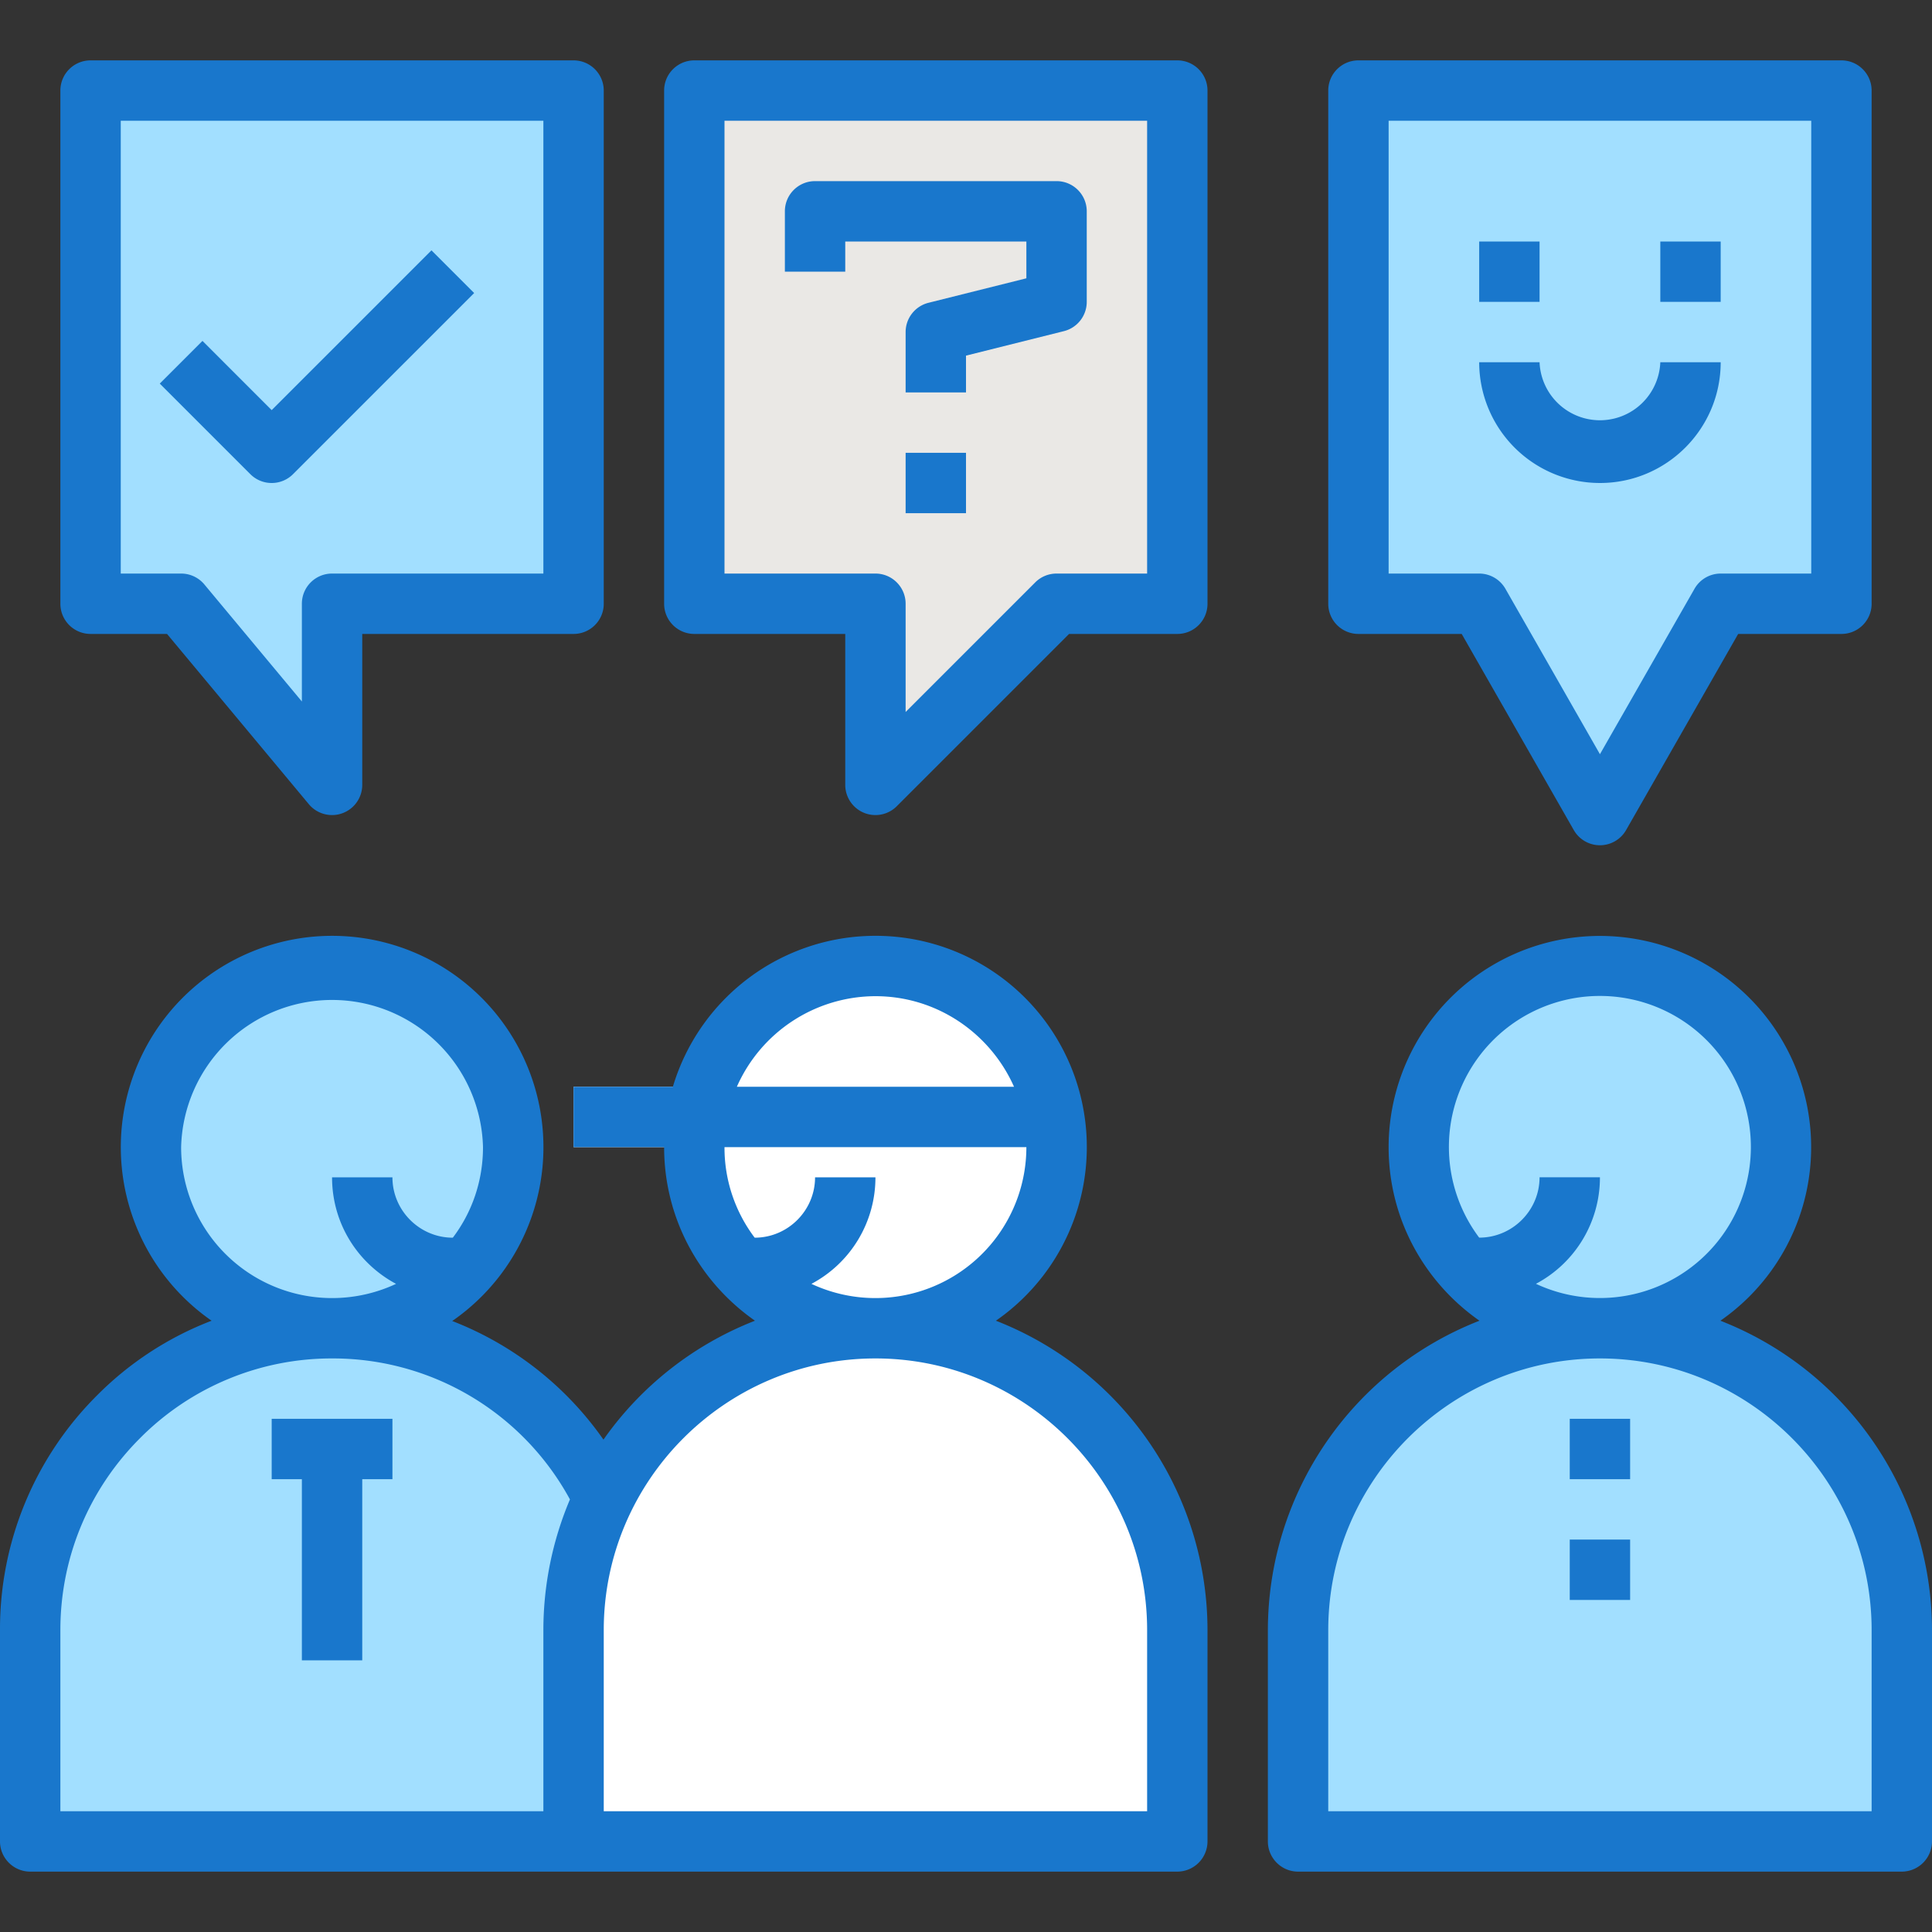 <svg width="40" height="40" viewBox="0 0 40 40" fill="none" xmlns="http://www.w3.org/2000/svg"><rect x="0" y="0" width="40" height="40" fill="#333333" stroke="none"/><g clip-path="url(#a)"><path d="M33.125 27.5a3.75 3.75 0 1 0 0-7.5 3.75 3.75 0 0 0 0 7.5z" fill="#A2DFFF"/><path d="M26.875 38.125h12.5V33.75a6.25 6.25 0 1 0-12.5 0v4.375zm-26.25 0h12.5V33.75a6.25 6.25 0 1 0-12.5 0v4.375z" fill="#A2DFFF"/><path d="M6.875 27.5a3.75 3.75 0 1 0 0-7.5 3.75 3.75 0 0 0 0 7.5z" fill="#A2DFFF"/><path d="M24.375 38.125h-12.5V33.75a6.25 6.25 0 1 1 12.5 0v4.375z" fill="#fff"/><path d="M18.125 27.5a3.75 3.75 0 1 0 0-7.5 3.75 3.75 0 0 0 0 7.5z" fill="#fff"/><path d="M24.375 12.5h-2.5l-3.75 3.75V12.5h-3.75V1.875h10V12.5z" fill="#EAE8E5"/><path d="M38.125 12.5h-2.5l-2.5 4.375-2.5-4.375h-2.5V1.875h10V12.5zm-26.25 0h-5v3.75L3.75 12.5H1.875V1.875h10V12.5z" fill="#A2DFFF"/><path d="M18.125 20a3.748 3.748 0 0 0-3.532 2.5h-2.718v1.25h10a3.75 3.75 0 0 0-3.75-3.75z" fill="#fff"/><path d="M35.619 27.344a4.374 4.374 0 1 0-6.869-3.594c0 1.488.744 2.8 1.881 3.594a6.883 6.883 0 0 0-4.381 6.406v4.375c0 .344.281.625.625.625h12.5a.627.627 0 0 0 .625-.625V33.75a6.883 6.883 0 0 0-4.381-6.406zM31.8 26.58a2.492 2.492 0 0 0 1.325-2.206h-1.25c0 .688-.563 1.25-1.25 1.25a3.126 3.126 0 1 1 5.625-1.875 3.126 3.126 0 0 1-4.45 2.831zm6.95 10.92H27.5v-3.75c0-3.1 2.525-5.625 5.625-5.625s5.625 2.525 5.625 5.625v3.75zM20.619 27.344a4.374 4.374 0 0 0-2.494-7.969 4.378 4.378 0 0 0-4.194 3.125h-2.056v1.25h1.875c0 1.488.744 2.8 1.881 3.594a6.897 6.897 0 0 0-3.137 2.462 6.84 6.84 0 0 0-3.131-2.456 4.375 4.375 0 1 0-4.982-.006 6.751 6.751 0 0 0-2.369 1.543A6.826 6.826 0 0 0 0 33.75v4.375c0 .344.281.625.625.625h23.75a.627.627 0 0 0 .625-.625V33.75a6.883 6.883 0 0 0-4.381-6.406zM3.75 23.75a3.126 3.126 0 0 1 6.25 0c0 .706-.231 1.356-.625 1.875-.688 0-1.25-.563-1.25-1.25h-1.25c0 .956.531 1.781 1.325 2.206a3.126 3.126 0 0 1-4.45-2.831zm7.5 10v3.75h-10v-3.75c0-1.5.587-2.913 1.65-3.975a5.589 5.589 0 0 1 3.975-1.65 5.584 5.584 0 0 1 4.925 2.919 6.955 6.955 0 0 0-.55 2.706zm6.875-13.125c1.281 0 2.381.775 2.869 1.875h-5.738a3.143 3.143 0 0 1 2.869-1.875zm-2.5 5A3.088 3.088 0 0 1 15 23.75h6.25a3.126 3.126 0 0 1-4.45 2.831 2.492 2.492 0 0 0 1.325-2.206h-1.25c0 .688-.563 1.25-1.25 1.25zM23.75 37.5H12.5v-3.75c0-3.1 2.525-5.625 5.625-5.625s5.625 2.525 5.625 5.625v3.75z" fill="#1977CC"/><path d="M32.5 29.375h1.25v1.25H32.5v-1.25zm0 2.5h1.25v1.25H32.5v-1.25zm-24.375-2.5v1.25H7.5v3.75H6.25v-3.75h-.625v-1.25h2.5zM20 8.125h-1.25v-1.25c0-.287.195-.536.473-.606l2.027-.507V5H17.5v.625h-1.25v-1.25c0-.346.28-.625.625-.625h5c.345 0 .625.28.625.625V6.25a.625.625 0 0 1-.473.606L20 7.363v.762zm-1.25 1.25H20v1.25h-1.25v-1.25z" fill="#1977CC"/><path d="M18.125 16.875a.625.625 0 0 1-.625-.625v-3.125h-3.125a.625.625 0 0 1-.625-.625V1.875c0-.346.28-.625.625-.625h10c.345 0 .625.28.625.625V12.5c0 .346-.28.625-.625.625h-2.241l-3.567 3.567a.625.625 0 0 1-.442.183zm-3.125-5h3.125c.345 0 .625.28.625.625v2.241l2.683-2.683a.623.623 0 0 1 .442-.183h1.875V2.5H15v9.375zM33.125 17.5a.624.624 0 0 1-.542-.315l-2.32-4.06h-2.138a.625.625 0 0 1-.625-.625V1.875c0-.346.28-.625.625-.625h10c.345 0 .625.28.625.625V12.5c0 .346-.28.625-.625.625h-2.138l-2.32 4.06a.624.624 0 0 1-.542.315zm-4.375-5.625h1.875c.224 0 .431.12.543.315l1.957 3.425 1.958-3.425a.624.624 0 0 1 .542-.315H37.5V2.5h-8.75v9.375zm-21.875 5a.625.625 0 0 1-.48-.224l-2.937-3.526H1.875a.625.625 0 0 1-.625-.625V1.875c0-.346.28-.625.625-.625h10c.345 0 .625.28.625.625V12.5c0 .346-.28.625-.625.625H7.5v3.125a.625.625 0 0 1-.625.625zm-4.375-5h1.25c.186 0 .361.082.48.224l2.02 2.425V12.5c0-.346.28-.625.625-.625h4.375V2.5H2.5v9.375z" fill="#1977CC"/><path d="M5.625 10a.623.623 0 0 1-.442-.183L3.308 7.942l.884-.884 1.433 1.433 3.308-3.308.884.884-3.75 3.75a.623.623 0 0 1-.442.183zm25-5h1.25v1.25h-1.25V5zm3.75 0h1.25v1.25h-1.25V5zm-1.25 5a2.502 2.502 0 0 1-2.5-2.5h1.25a1.251 1.251 0 0 0 2.5 0h1.25c0 1.379-1.121 2.5-2.5 2.5z" fill="#1977CC"/></g><defs><clipPath id="a"><path fill="#fff" d="M0 0h40v40H0z"/></clipPath></defs></svg>
